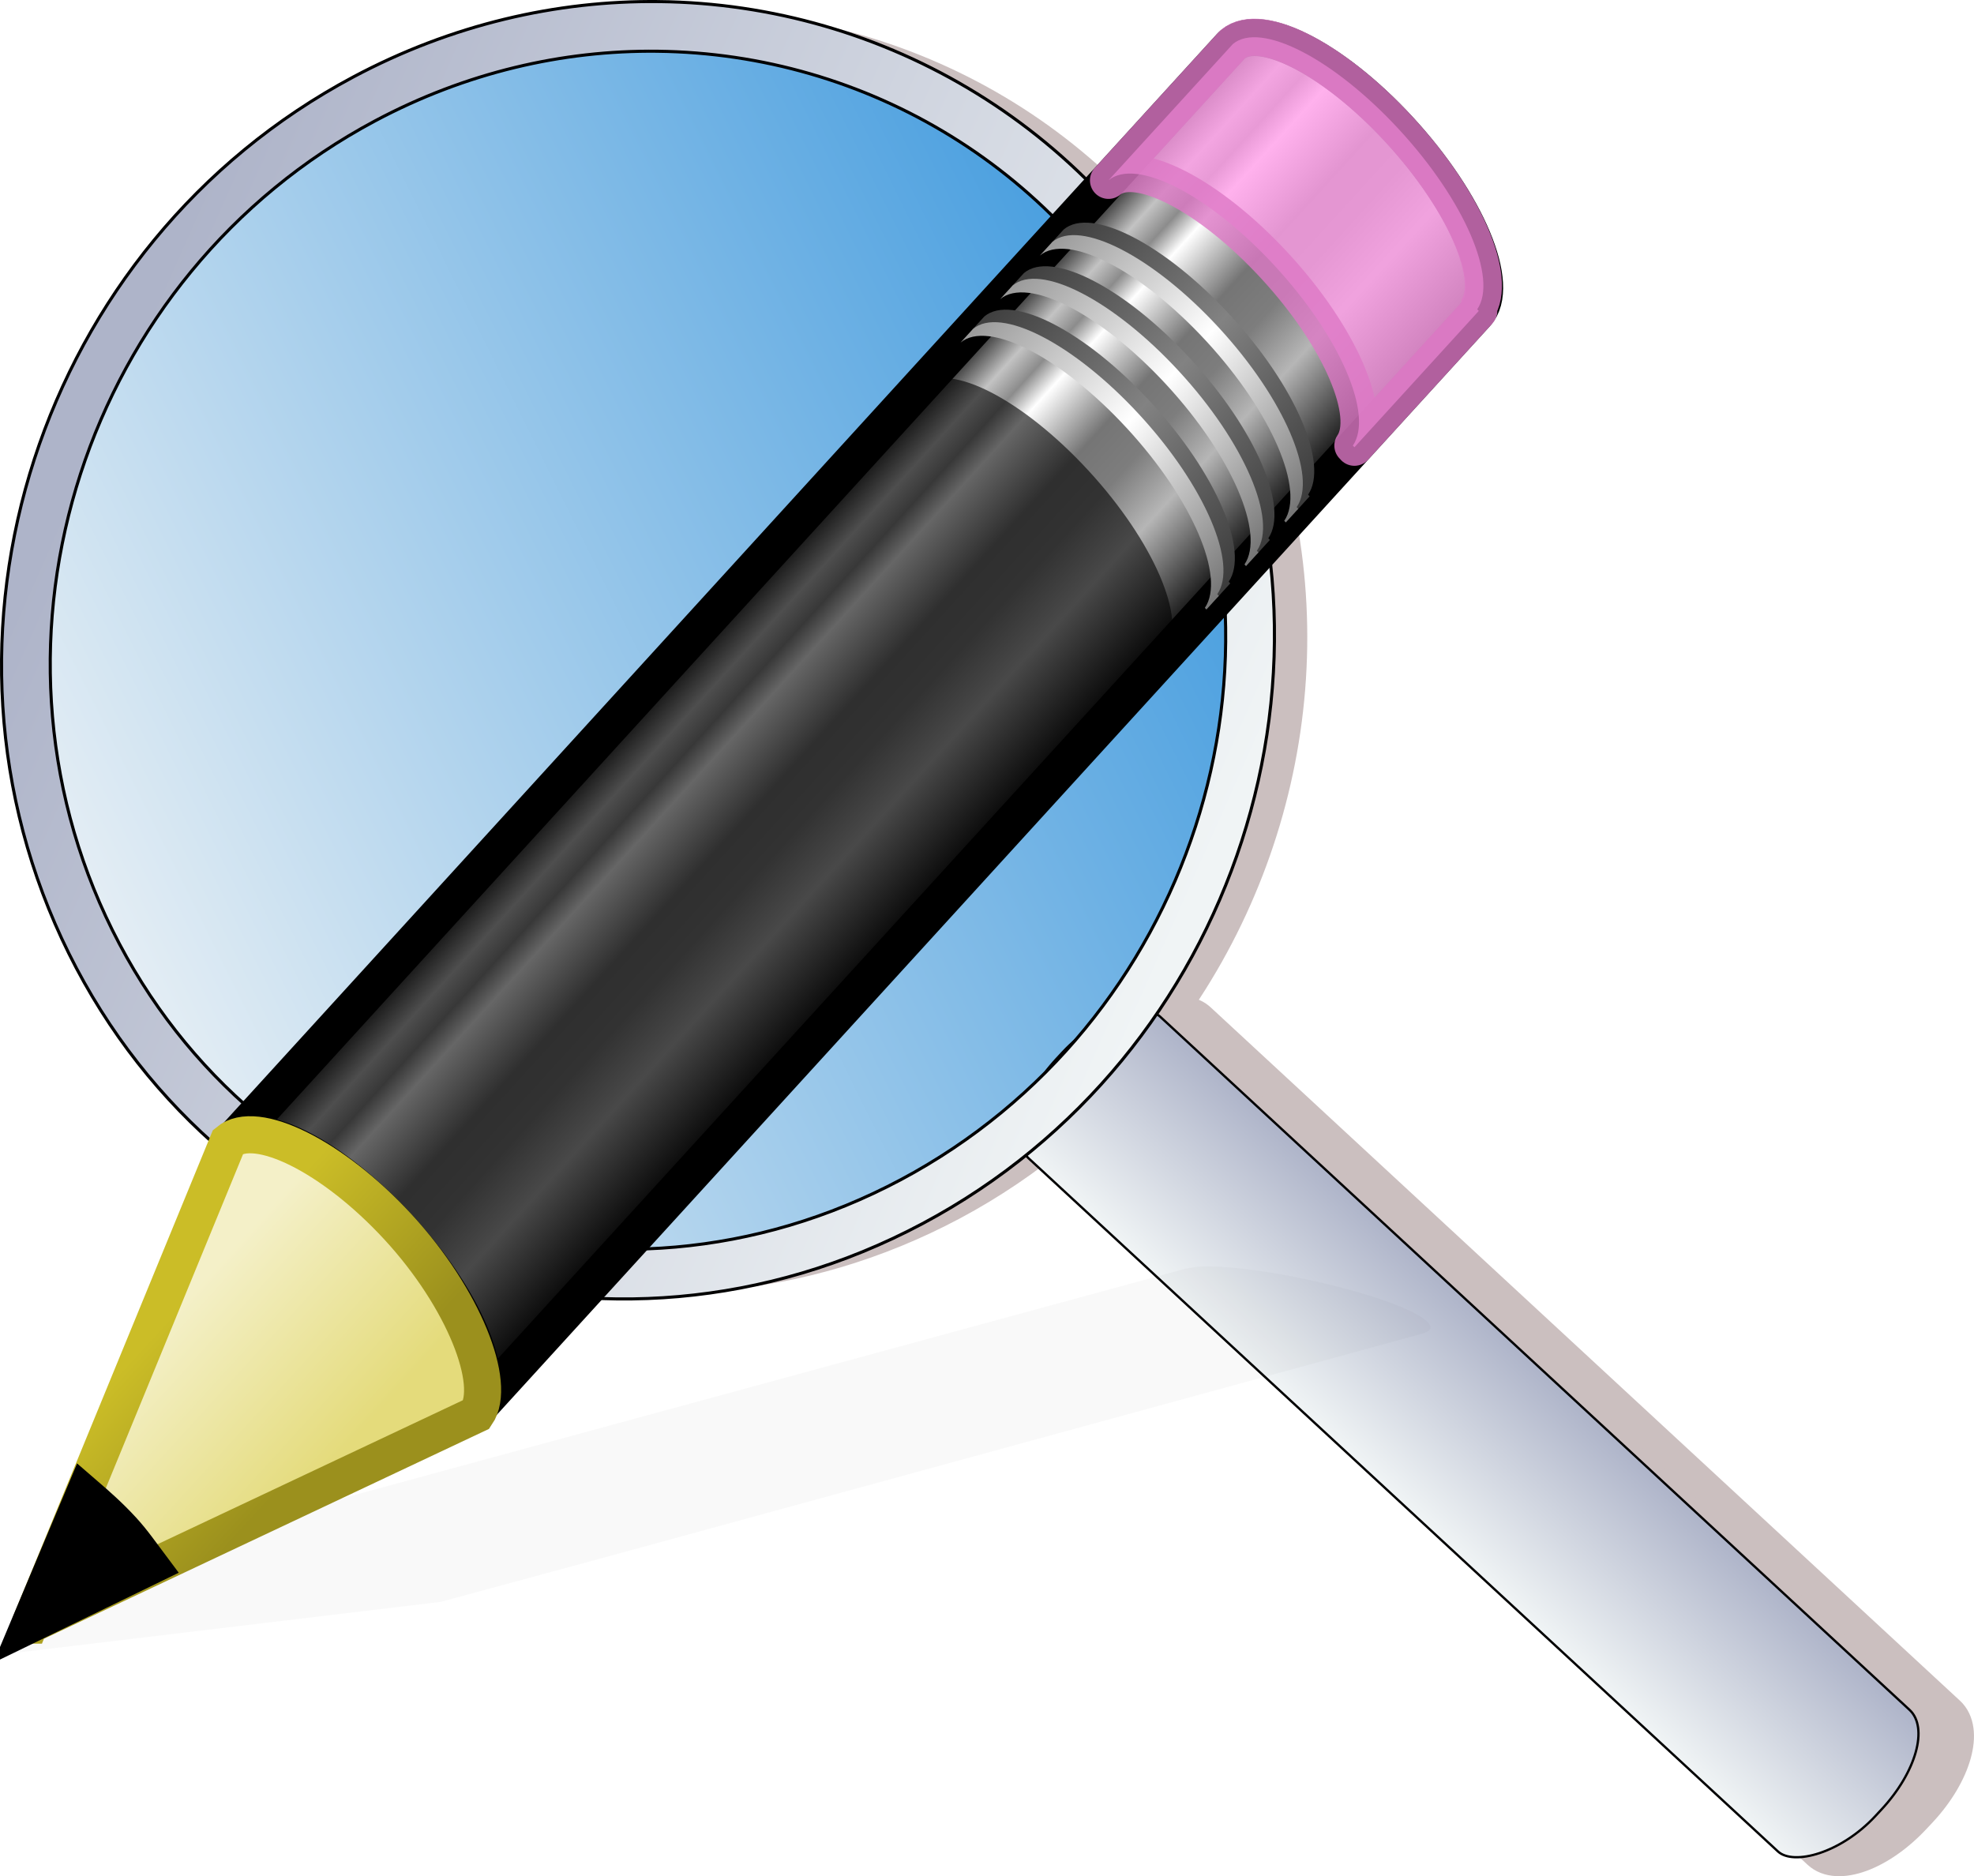 <?xml version="1.0" encoding="UTF-8" standalone="no"?>
<svg
   xmlns:dc="http://purl.org/dc/elements/1.1/"
   xmlns:cc="http://creativecommons.org/ns#"
   xmlns:rdf="http://www.w3.org/1999/02/22-rdf-syntax-ns#"
   xmlns:svg="http://www.w3.org/2000/svg"
   xmlns="http://www.w3.org/2000/svg"
   xmlns:xlink="http://www.w3.org/1999/xlink"
   xmlns:sodipodi="http://sodipodi.sourceforge.net/DTD/sodipodi-0.dtd"
   xmlns:inkscape="http://www.inkscape.org/namespaces/inkscape"
   id="svg2"
   viewBox="0 0 640.87 609.15"
   version="1.0"
   y="0"
   x="0"
   inkscape:version="0.48.4 r9939"
   width="100%"
   height="100%"
   sodipodi:docname="magniflying_glass.svg">
  <sodipodi:namedview
     pagecolor="#ffffff"
     bordercolor="#666666"
     borderopacity="1"
     objecttolerance="10"
     gridtolerance="10"
     guidetolerance="10"
     inkscape:pageopacity="0"
     inkscape:pageshadow="2"
     inkscape:window-width="640"
     inkscape:window-height="480"
     id="namedview20"
     showgrid="false"
     inkscape:zoom="0.3874251"
     inkscape:cx="320.435"
     inkscape:cy="304.575"
     inkscape:window-x="1376"
     inkscape:window-y="154"
     inkscape:window-maximized="0"
     inkscape:current-layer="layer1" />
  <defs
     id="defs4">
    <linearGradient
       id="linearGradient2817">
      <stop
         id="stop2819"
         stop-color="#f0f4f5"
         offset="0" />
      <stop
         id="stop2821"
         stop-color="#aeb4c9"
         offset="1" />
    </linearGradient>
    <linearGradient
       id="linearGradient6692"
       y2="340.93"
       gradientUnits="userSpaceOnUse"
       y1="340.93"
       gradientTransform="matrix(1.144 -.61 .588 1.185 -328.59 -14.479)"
       x2="456.37"
       x1="129.34">
      <stop
         id="stop2052"
         stop-color="#ebf1f5"
         offset="0" />
      <stop
         id="stop2054"
         stop-color="#409ade"
         offset="1" />
    </linearGradient>
    <linearGradient
       id="linearGradient11311"
       y2="801.05"
       xlink:href="#linearGradient2817"
       gradientUnits="userSpaceOnUse"
       y1="801.05"
       gradientTransform="matrix(.998 0 0 .998 7.886 -108.2)"
       x2="9.32"
       x1="-53.537" />
    <linearGradient
       id="linearGradient36781"
       y2="189.56"
       xlink:href="#linearGradient2817"
       gradientUnits="userSpaceOnUse"
       y1="347.34"
       gradientTransform="translate(-20.788 -14.143)"
       x2="34.925"
       x1="390.13" />
    <linearGradient
       id="linearGradient2863"
       y2="26.03"
       gradientUnits="userSpaceOnUse"
       x2="9"
       gradientTransform="matrix(12.92,-14.163,15.967,17.331,-467.791,93.883)"
       y1="29.057"
       x1="9">
      <stop
         id="stop3292"
         style="stop-color:#e4db7b"
         offset="0" />
      <stop
         id="stop3294"
         style="stop-color:#f4f0c8"
         offset="1" />
    </linearGradient>
    <linearGradient
       id="linearGradient2865"
       y2="41.392"
       gradientUnits="userSpaceOnUse"
       x2="9.522"
       gradientTransform="matrix(10.856,0,0,11.832,-14.317,-4.14)"
       y1="37.372"
       x1="5.518">
      <stop
         id="stop3193"
         style="stop-color:#cbbd27"
         offset="0" />
      <stop
         id="stop3195"
         style="stop-color:#9b901d"
         offset="1" />
    </linearGradient>
    <linearGradient
       id="linearGradient2868"
       y2="30"
       xlink:href="#linearGradient3223"
       gradientUnits="userSpaceOnUse"
       x2="30.038"
       gradientTransform="matrix(12.92,-14.163,15.967,17.331,-440.806,64.308)"
       y1="24.99"
       x1="30.038" />
    <linearGradient
       id="linearGradient3223">
      <stop
         id="stop3225"
         style="stop-color:#999"
         offset="0" />
      <stop
         id="stop3231"
         style="stop-color:#fff"
         offset=".5" />
      <stop
         id="stop3227"
         style="stop-color:#777"
         offset="1" />
    </linearGradient>
    <linearGradient
       id="linearGradient2871"
       y2="30"
       xlink:href="#linearGradient3240"
       gradientUnits="userSpaceOnUse"
       x2="30.038"
       gradientTransform="matrix(12.92,-14.163,15.967,17.331,-437.108,60.252)"
       y1="24.99"
       x1="30.038" />
    <linearGradient
       id="linearGradient3240">
      <stop
         id="stop3242"
         style="stop-color:#3e3e3e"
         offset="0" />
      <stop
         id="stop3244"
         style="stop-color:#828282"
         offset=".5" />
      <stop
         id="stop3246"
         style="stop-color:#3c3c3c"
         offset="1" />
    </linearGradient>
    <linearGradient
       id="linearGradient2874"
       y2="30"
       xlink:href="#linearGradient3223"
       gradientUnits="userSpaceOnUse"
       x2="30.038"
       gradientTransform="matrix(12.92,-14.163,15.967,17.331,-453.723,78.47)"
       y1="24.99"
       x1="30.038" />
    <linearGradient
       id="linearGradient3053">
      <stop
         id="stop3055"
         style="stop-color:#999"
         offset="0" />
      <stop
         id="stop3057"
         style="stop-color:#fff"
         offset=".5" />
      <stop
         id="stop3059"
         style="stop-color:#777"
         offset="1" />
    </linearGradient>
    <linearGradient
       id="linearGradient2877"
       y2="30"
       xlink:href="#linearGradient3240"
       gradientUnits="userSpaceOnUse"
       x2="30.038"
       gradientTransform="matrix(12.92,-14.163,15.967,17.331,-450.024,74.415)"
       y1="24.99"
       x1="30.038" />
    <linearGradient
       id="linearGradient3062">
      <stop
         id="stop3064"
         style="stop-color:#3e3e3e"
         offset="0" />
      <stop
         id="stop3066"
         style="stop-color:#828282"
         offset=".5" />
      <stop
         id="stop3068"
         style="stop-color:#3c3c3c"
         offset="1" />
    </linearGradient>
    <linearGradient
       id="linearGradient2880"
       y2="30"
       xlink:href="#linearGradient3223"
       gradientUnits="userSpaceOnUse"
       x2="30.038"
       gradientTransform="matrix(12.92,-14.163,15.967,17.331,-466.581,92.563)"
       y1="24.99"
       x1="30.038" />
    <linearGradient
       id="linearGradient3071">
      <stop
         id="stop3073"
         style="stop-color:#999"
         offset="0" />
      <stop
         id="stop3075"
         style="stop-color:#fff"
         offset=".5" />
      <stop
         id="stop3077"
         style="stop-color:#777"
         offset="1" />
    </linearGradient>
    <linearGradient
       id="linearGradient2883"
       y2="30"
       xlink:href="#linearGradient3240"
       gradientUnits="userSpaceOnUse"
       x2="30.038"
       gradientTransform="matrix(12.92,-14.163,15.967,17.331,-462.883,88.514)"
       y1="24.99"
       x1="30.038" />
    <linearGradient
       id="linearGradient3080">
      <stop
         id="stop3082"
         style="stop-color:#3e3e3e"
         offset="0" />
      <stop
         id="stop3084"
         style="stop-color:#828282"
         offset=".5" />
      <stop
         id="stop3086"
         style="stop-color:#3c3c3c"
         offset="1" />
    </linearGradient>
    <linearGradient
       id="linearGradient2888"
       y2="31.211"
       gradientUnits="userSpaceOnUse"
       x2="23.576"
       gradientTransform="matrix(13.295,-14.575,13.643,14.808,-419.018,157.822)"
       y1="25.357"
       x1="23.576">
      <stop
         id="stop3157"
         offset="0" />
      <stop
         id="stop3171"
         style="stop-color:#c3c3c3"
         offset=".135" />
      <stop
         id="stop3173"
         style="stop-color:#8c8c8c"
         offset=".202" />
      <stop
         id="stop3163"
         style="stop-color:#fff"
         offset=".27" />
      <stop
         id="stop3165"
         style="stop-color:#757575"
         offset=".447" />
      <stop
         id="stop3167"
         style="stop-color:#7d7d7d"
         offset=".571" />
      <stop
         id="stop3169"
         style="stop-color:#b6b6b6"
         offset=".72" />
      <stop
         id="stop3159"
         offset="1" />
    </linearGradient>
    <filter
       id="filter3699"
       height="1.481"
       width="1.12"
       color-interpolation-filters="sRGB"
       y="-0.24"
       x="-0.06">
      <feGaussianBlur
         id="feGaussianBlur3701"
         stdDeviation="1.001" />
    </filter>
  </defs>
  <g
     id="layer3"
     transform="translate(-20.784 -14.149)">
    <path
       id="path12516"
       d="m247.5 22.737c-32.11-0.365-64.91 7.211-95.66 23.594-98.402 52.427-138.28 175.3-89.063 274.44 49.213 99.13 168.88 136.99 267.28 84.56 12.62-6.73 24.24-14.65 34.87-23.5-0.25 3.76 0.62 6.97 2.85 9.03l243.25 225.06c6.24 5.78 20.35 0.67 31.62-11.46l2-2.13c11.28-12.14 15.31-26.56 9.06-32.34l-243.25-225.1c-2.28-2.11-5.63-2.73-9.5-2.12 1.05-1.47 2.25-2.85 3.25-4.35 40.46-59.98 48.75-139.37 14.91-207.53-33.83-68.151-100.99-107.35-171.62-108.15z"
       stroke="#cbbfbf"
       stroke-width="10"
       fill="#cbbfbf" />
  </g>
  <path
     id="path1308"
     d="m385.3 116.19c49.22 99.13 9.34 222-89.06 274.42-98.4 52.43-218.07 14.57-267.28-84.57-49.217-99.13-9.343-221.99 89.06-274.42 98.4-52.427 218.07-14.563 267.28 84.57z"
     fill="url(#linearGradient6692)" />
  <g
     id="layer5"
     transform="translate(-20.784 -14.149)">
    <rect
       id="rect2815"
       rx="29.904"
       transform="matrix(.681 -.733 .734 .679 0 0)"
       ry="15.357"
       height="362.13"
       width="62.722"
       stroke="#000"
       y="510.19"
       x="-45.537"
       stroke-width=".75"
       fill="url(#linearGradient11311)" />
  </g>
  <path
     id="path35319"
     d="m213.93 0.513c-33.29-0.379-67.33 7.479-99.22 24.469-102.04 54.367-143.38 181.79-92.342 284.6 51.036 102.8 175.11 142.05 277.15 87.68 102.05-54.36 143.42-181.79 92.38-284.59-35.09-70.677-104.72-111.32-177.97-112.16zm-0.5 16.125c67.64 0.771 131.91 38.328 164.31 103.59 47.13 94.93 8.95 212.58-85.28 262.78-94.23 50.21-208.84 13.94-255.97-81-47.126-94.93-8.916-212.57 85.32-262.78 29.44-15.687 60.88-22.942 91.62-22.592z"
     stroke="#000"
     fill="url(#linearGradient36781)" />
  <g
     inkscape:groupmode="layer"
     id="layer1"
     inkscape:label="pencil">
    <path
       inkscape:connector-curvature="0"
       id="path2422"
       style="opacity:0.15;fill-rule:evenodd;filter:url(#filter3699)"
       d="m 228.039,492.591 c -0.323,-0.005 -0.582,0.036 -0.757,0.08 l -23.247,5.802 -4.279,1.07 -0.13,0.027 -5.427,3.021 12.185,-1.337 0.104,-0.027 4.305,-1.069 23.248,-5.829 c 0.698,-0.175 -0.244,-0.686 -2.114,-1.15 -1.402,-0.348 -2.919,-0.575 -3.888,-0.588 z"
       transform="matrix(11.522,0,0,12.574,-2234.852,-5782.679)" />
    <path
       inkscape:connector-curvature="0"
       id="rect2383"
       style="fill:url(#linearGradient2888);stroke:#000000;stroke-width:12.037;stroke-linejoin:round"
       d="m 75.233,370.586 c 8.935,-7.495 32.693,4.656 54.05,27.836 21.307,23.125 32.014,48.44 25.289,58.277 -0.023,0.038 0.525,0.504 0.499,0.542 L 479.282,101.837 C 487.52,92.809 476.343,66.046 454.302,42.13 432.271,18.213 407.671,6.154 399.445,15.178 L 75.235,370.581 z" />
    <path
       inkscape:connector-curvature="0"
       id="rect3175"
       style="opacity:0.8;fill:#ff9de8;stroke:#dd78c5;stroke-width:12.037;stroke-linejoin:round"
       d="m 359.879,58.557 c 8.935,-7.495 32.693,4.656 54.05,27.836 21.307,23.125 32.014,48.44 25.289,58.277 -0.023,0.038 0.525,0.504 0.499,0.542 l 39.568,-43.374 0.808,-0.885 c 0.023,-0.038 -0.524,-0.504 -0.499,-0.542 6.729,-9.833 -3.987,-35.149 -25.291,-58.274 -21.362,-23.181 -45.109,-35.332 -54.05,-27.838 l -0.808,0.885 -39.568,43.374 z" />
    <path
       inkscape:connector-curvature="0"
       id="path3208"
       style="opacity:0.6"
       d="m 75.233,370.586 c 8.935,-7.495 32.693,4.656 54.05,27.836 21.307,23.125 32.014,48.44 25.289,58.277 -0.023,0.038 0.525,0.504 0.499,0.542 l 223.276,-244.753 0.808,-0.885 c 0.023,-0.038 -0.524,-0.504 -0.499,-0.542 6.725,-9.836 -3.983,-35.151 -25.289,-58.277 -21.357,-23.18 -45.116,-35.332 -54.05,-27.836 l -0.808,0.885 -223.276,244.753 z" />
    <path
       inkscape:connector-curvature="0"
       id="path3233"
       style="fill:url(#linearGradient2883)"
       d="m 315.53,107.174 c 8.935,-7.495 32.693,4.656 54.05,27.836 21.307,23.125 32.014,48.44 25.289,58.277 -0.023,0.038 0.525,0.504 0.499,0.542 l 4.037,-4.426 c 0.023,-0.038 -0.524,-0.504 -0.499,-0.542 6.725,-9.836 -3.983,-35.151 -25.289,-58.277 -21.357,-23.18 -45.116,-35.332 -54.05,-27.836 l -4.037,4.426 z" />
    <path
       inkscape:connector-curvature="0"
       id="path3216"
       style="fill:url(#linearGradient2880)"
       d="m 311.831,111.235 c 8.935,-7.495 32.693,4.656 54.05,27.836 21.307,23.125 32.014,48.44 25.289,58.277 -0.023,0.038 0.525,0.504 0.499,0.542 l 4.037,-4.426 c 0.023,-0.038 -0.524,-0.504 -0.499,-0.542 6.725,-9.836 -3.983,-35.151 -25.289,-58.277 -21.357,-23.18 -45.116,-35.332 -54.05,-27.836 l -4.037,4.426 z" />
    <path
       inkscape:connector-curvature="0"
       id="path3248"
       style="fill:url(#linearGradient2877)"
       d="m 328.389,93.078 c 8.935,-7.495 32.693,4.656 54.05,27.836 21.307,23.125 32.014,48.44 25.289,58.277 -0.023,0.038 0.525,0.504 0.499,0.542 l 4.037,-4.426 c 0.023,-0.038 -0.524,-0.504 -0.499,-0.542 6.725,-9.836 -3.983,-35.151 -25.289,-58.277 -21.357,-23.181 -45.116,-35.332 -54.05,-27.836 l -4.037,4.426 z" />
    <path
       inkscape:connector-curvature="0"
       id="path3250"
       style="fill:url(#linearGradient2874)"
       d="m 324.69,97.14 c 8.935,-7.495 32.693,4.656 54.05,27.836 21.307,23.125 32.014,48.44 25.289,58.277 -0.023,0.038 0.525,0.504 0.499,0.542 l 4.037,-4.426 c 0.023,-0.038 -0.524,-0.504 -0.499,-0.542 6.725,-9.836 -3.983,-35.151 -25.289,-58.277 C 361.421,97.369 337.662,85.219 328.728,92.714 l -4.037,4.426 z" />
    <path
       inkscape:connector-curvature="0"
       id="path3256"
       style="fill:url(#linearGradient2871)"
       d="m 341.305,78.916 c 8.935,-7.495 32.693,4.656 54.05,27.836 21.307,23.125 32.014,48.44 25.289,58.277 -0.023,0.038 0.525,0.504 0.499,0.542 l 4.037,-4.426 c 0.023,-0.038 -0.524,-0.504 -0.499,-0.542 6.725,-9.836 -3.983,-35.151 -25.289,-58.277 C 378.042,79.153 354.284,67.001 345.343,74.497 l -4.037,4.426 z" />
    <path
       inkscape:connector-curvature="0"
       id="path3258"
       style="fill:url(#linearGradient2868)"
       d="m 337.606,82.969 c 8.935,-7.495 32.693,4.656 54.05,27.836 21.307,23.125 32.014,48.44 25.289,58.277 -0.023,0.038 0.525,0.504 0.499,0.542 l 4.037,-4.426 c 0.023,-0.038 -0.524,-0.504 -0.499,-0.542 6.725,-9.836 -3.983,-35.151 -25.289,-58.277 C 374.337,83.198 350.578,71.048 341.644,78.543 l -4.033,4.421 z" />
    <path
       inkscape:connector-curvature="0"
       id="path3270"
       style="fill:url(#linearGradient2863);fill-rule:evenodd;stroke:url(#linearGradient2865);stroke-width:12.037"
       d="M 9.585,527.623 154.695,459.183 C 161.424,449.35 150.57,421.524 129.254,398.4 107.903,375.214 83.021,363.143 74.086,370.637 L 9.587,527.623 z" />
    <path
       inkscape:connector-curvature="0"
       id="path3281"
       style="fill-rule:evenodd;stroke:#000000;stroke-width:12.037"
       d="M 27.366,485.098 9.583,527.46 48.824,508.397 c -2.931,-3.898 -5.622,-7.871 -9.173,-11.719 -4.088,-4.439 -8.142,-8.01 -12.285,-11.581 z" />
  </g>
</svg>
